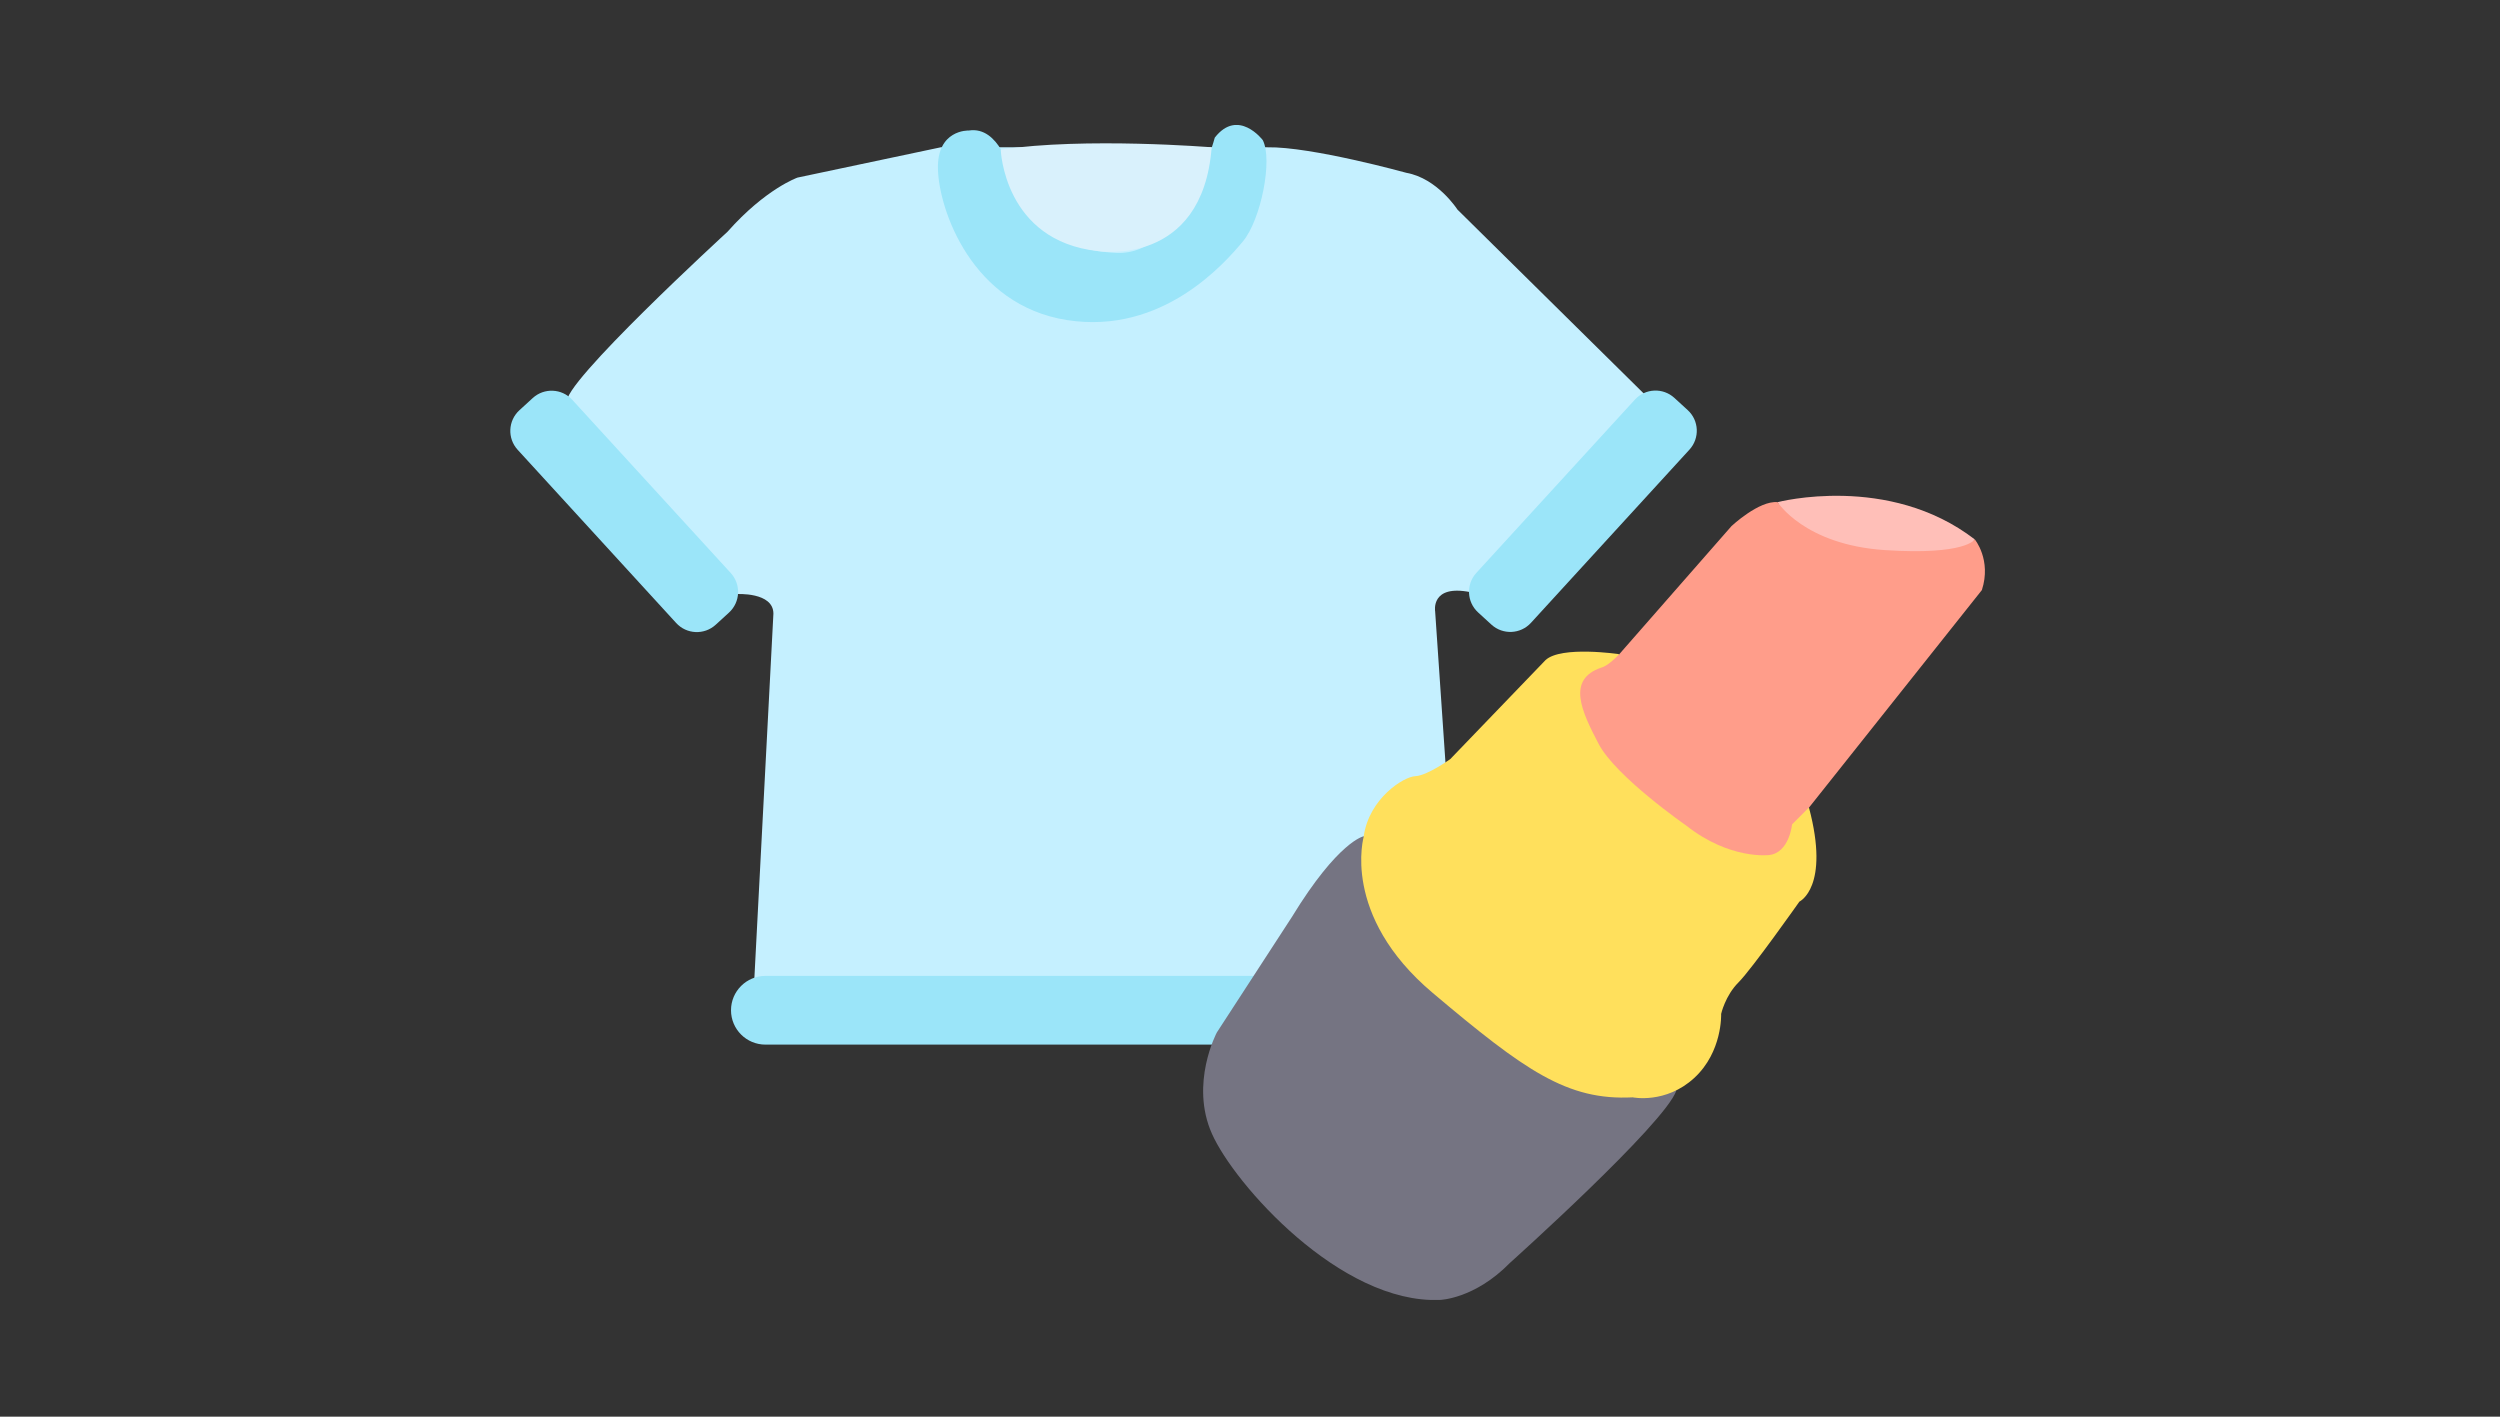 <svg width="240" height="136" viewBox="0 0 240 136" fill="none" xmlns="http://www.w3.org/2000/svg">
<rect x="0" y="0" width="240" height="136" fill="#333333" stroke="none"/>
<g clip-path="url(#clip0_152_44591)">
<path d="M90.314 14.14L76.561 17.049C76.561 17.049 73.504 18.114 69.84 22.248C69.84 22.248 53.686 37.065 54.441 38.65L70.707 57.032C70.707 57.032 74.247 56.809 74.247 58.913L72.365 94.947H140.249L137.773 58.69C137.773 58.69 137.315 56.078 141.152 56.846L158.321 38.291L139.914 20.119C139.914 20.119 137.996 17.123 135.013 16.591C135.013 16.591 125.89 14.066 121.669 14.14H90.314Z" fill="#C5F0FF"/>
<path d="M92.976 12.531C92.976 12.531 89.919 12.42 90.043 16.27C90.154 20.132 93.273 29.292 102.434 30.728C111.594 32.164 117.585 25.256 119.318 23.177C121.051 21.097 122.202 15.341 121.224 13.447C121.224 13.447 118.86 10.34 116.619 13.212C116.619 13.212 113.624 24.563 107.175 24.279C100.725 23.994 97.779 20.194 97.037 16.616C97.037 16.616 95.947 12.061 93.001 12.531H92.976Z" fill="#9BE5F9"/>
<path d="M96.069 14.363C96.069 14.363 96.366 23.127 105.402 24.105C105.402 24.105 115.429 25.715 116.32 14.141C116.32 14.141 104.177 13.15 96.081 14.363H96.069Z" fill="#D9F1FC"/>
<path d="M156.946 38.367L141.729 54.997C140.727 56.091 140.803 57.79 141.897 58.792L143.176 59.962C144.27 60.963 145.969 60.888 146.971 59.793L162.188 43.164C163.189 42.069 163.114 40.37 162.019 39.369L160.741 38.199C159.646 37.197 157.947 37.273 156.946 38.367Z" fill="#9BE5F9"/>
<path d="M49.694 43.178L64.911 59.807C65.913 60.902 67.612 60.977 68.706 59.976L69.985 58.806C71.079 57.804 71.155 56.105 70.153 55.011L54.936 38.381C53.935 37.287 52.236 37.211 51.141 38.213L49.863 39.383C48.768 40.384 48.693 42.083 49.694 43.178Z" fill="#9BE5F9"/>
<path d="M73.482 100.283L137.986 100.283C139.811 100.283 141.291 98.806 141.291 96.984C141.291 95.162 139.811 93.686 137.986 93.686L73.482 93.686C71.656 93.686 70.177 95.162 70.177 96.984C70.177 98.806 71.656 100.283 73.482 100.283Z" fill="#9BE5F9"/>
<path d="M170.651 48.207C170.651 48.207 181.309 45.409 189.578 51.784L187.102 55.374L174.773 56.674L170.651 48.207Z" fill="#FFBFB8"/>
<path d="M155.452 62.8L166.221 50.508C166.221 50.508 168.858 48.033 170.653 48.206C170.653 48.206 173.215 52.303 180.964 52.811C188.725 53.318 189.58 51.783 189.58 51.783C189.58 51.783 191.201 53.739 190.26 56.648L173.661 77.531L170.74 84.438L158.213 81.034L148.149 68.42L150.451 64.248L155.452 62.825V62.8Z" fill="#FF9D8A"/>
<path d="M130.926 80.279C130.926 80.279 128.5 80.7 124.007 88.053L116.815 99.119C116.815 99.119 114.203 104.021 116.344 108.836C118.474 113.652 128.673 125.188 138.23 124.792C138.23 124.792 141.547 124.718 144.951 121.24C144.951 121.24 159.842 107.883 160.932 104.69L130.939 80.292L130.926 80.279Z" fill="#757482"/>
<path d="M130.929 80.279C130.929 80.279 128.688 87.855 137.539 95.319C146.39 102.783 150.45 105.667 156.738 105.345C156.738 105.345 159.907 106.002 162.642 103.489C165.378 100.976 165.23 97.337 165.23 97.337C165.23 97.337 165.613 95.591 166.901 94.304C168.188 93.016 172.743 86.555 172.743 86.555C172.743 86.555 175.702 85.193 173.659 77.519L172.038 79.14C172.038 79.14 171.778 81.876 169.822 82.086C169.822 82.086 166.059 82.557 161.875 79.252C161.875 79.252 155.116 74.56 153.47 71.416C151.824 68.272 150.375 65.227 153.73 64.088C153.73 64.088 154.324 63.989 155.451 62.801C155.451 62.801 149.868 61.971 148.37 63.37L139.235 72.864C139.235 72.864 137.019 74.461 135.88 74.511C134.741 74.56 131.436 76.652 130.917 80.279H130.929Z" fill="#FFE05C"/>
</g>
<defs>
<clipPath id="clip0_152_44591">
<rect width="141.56" height="112.792" fill="white" transform="translate(49 12)"/>
</clipPath>
</defs>
</svg>
